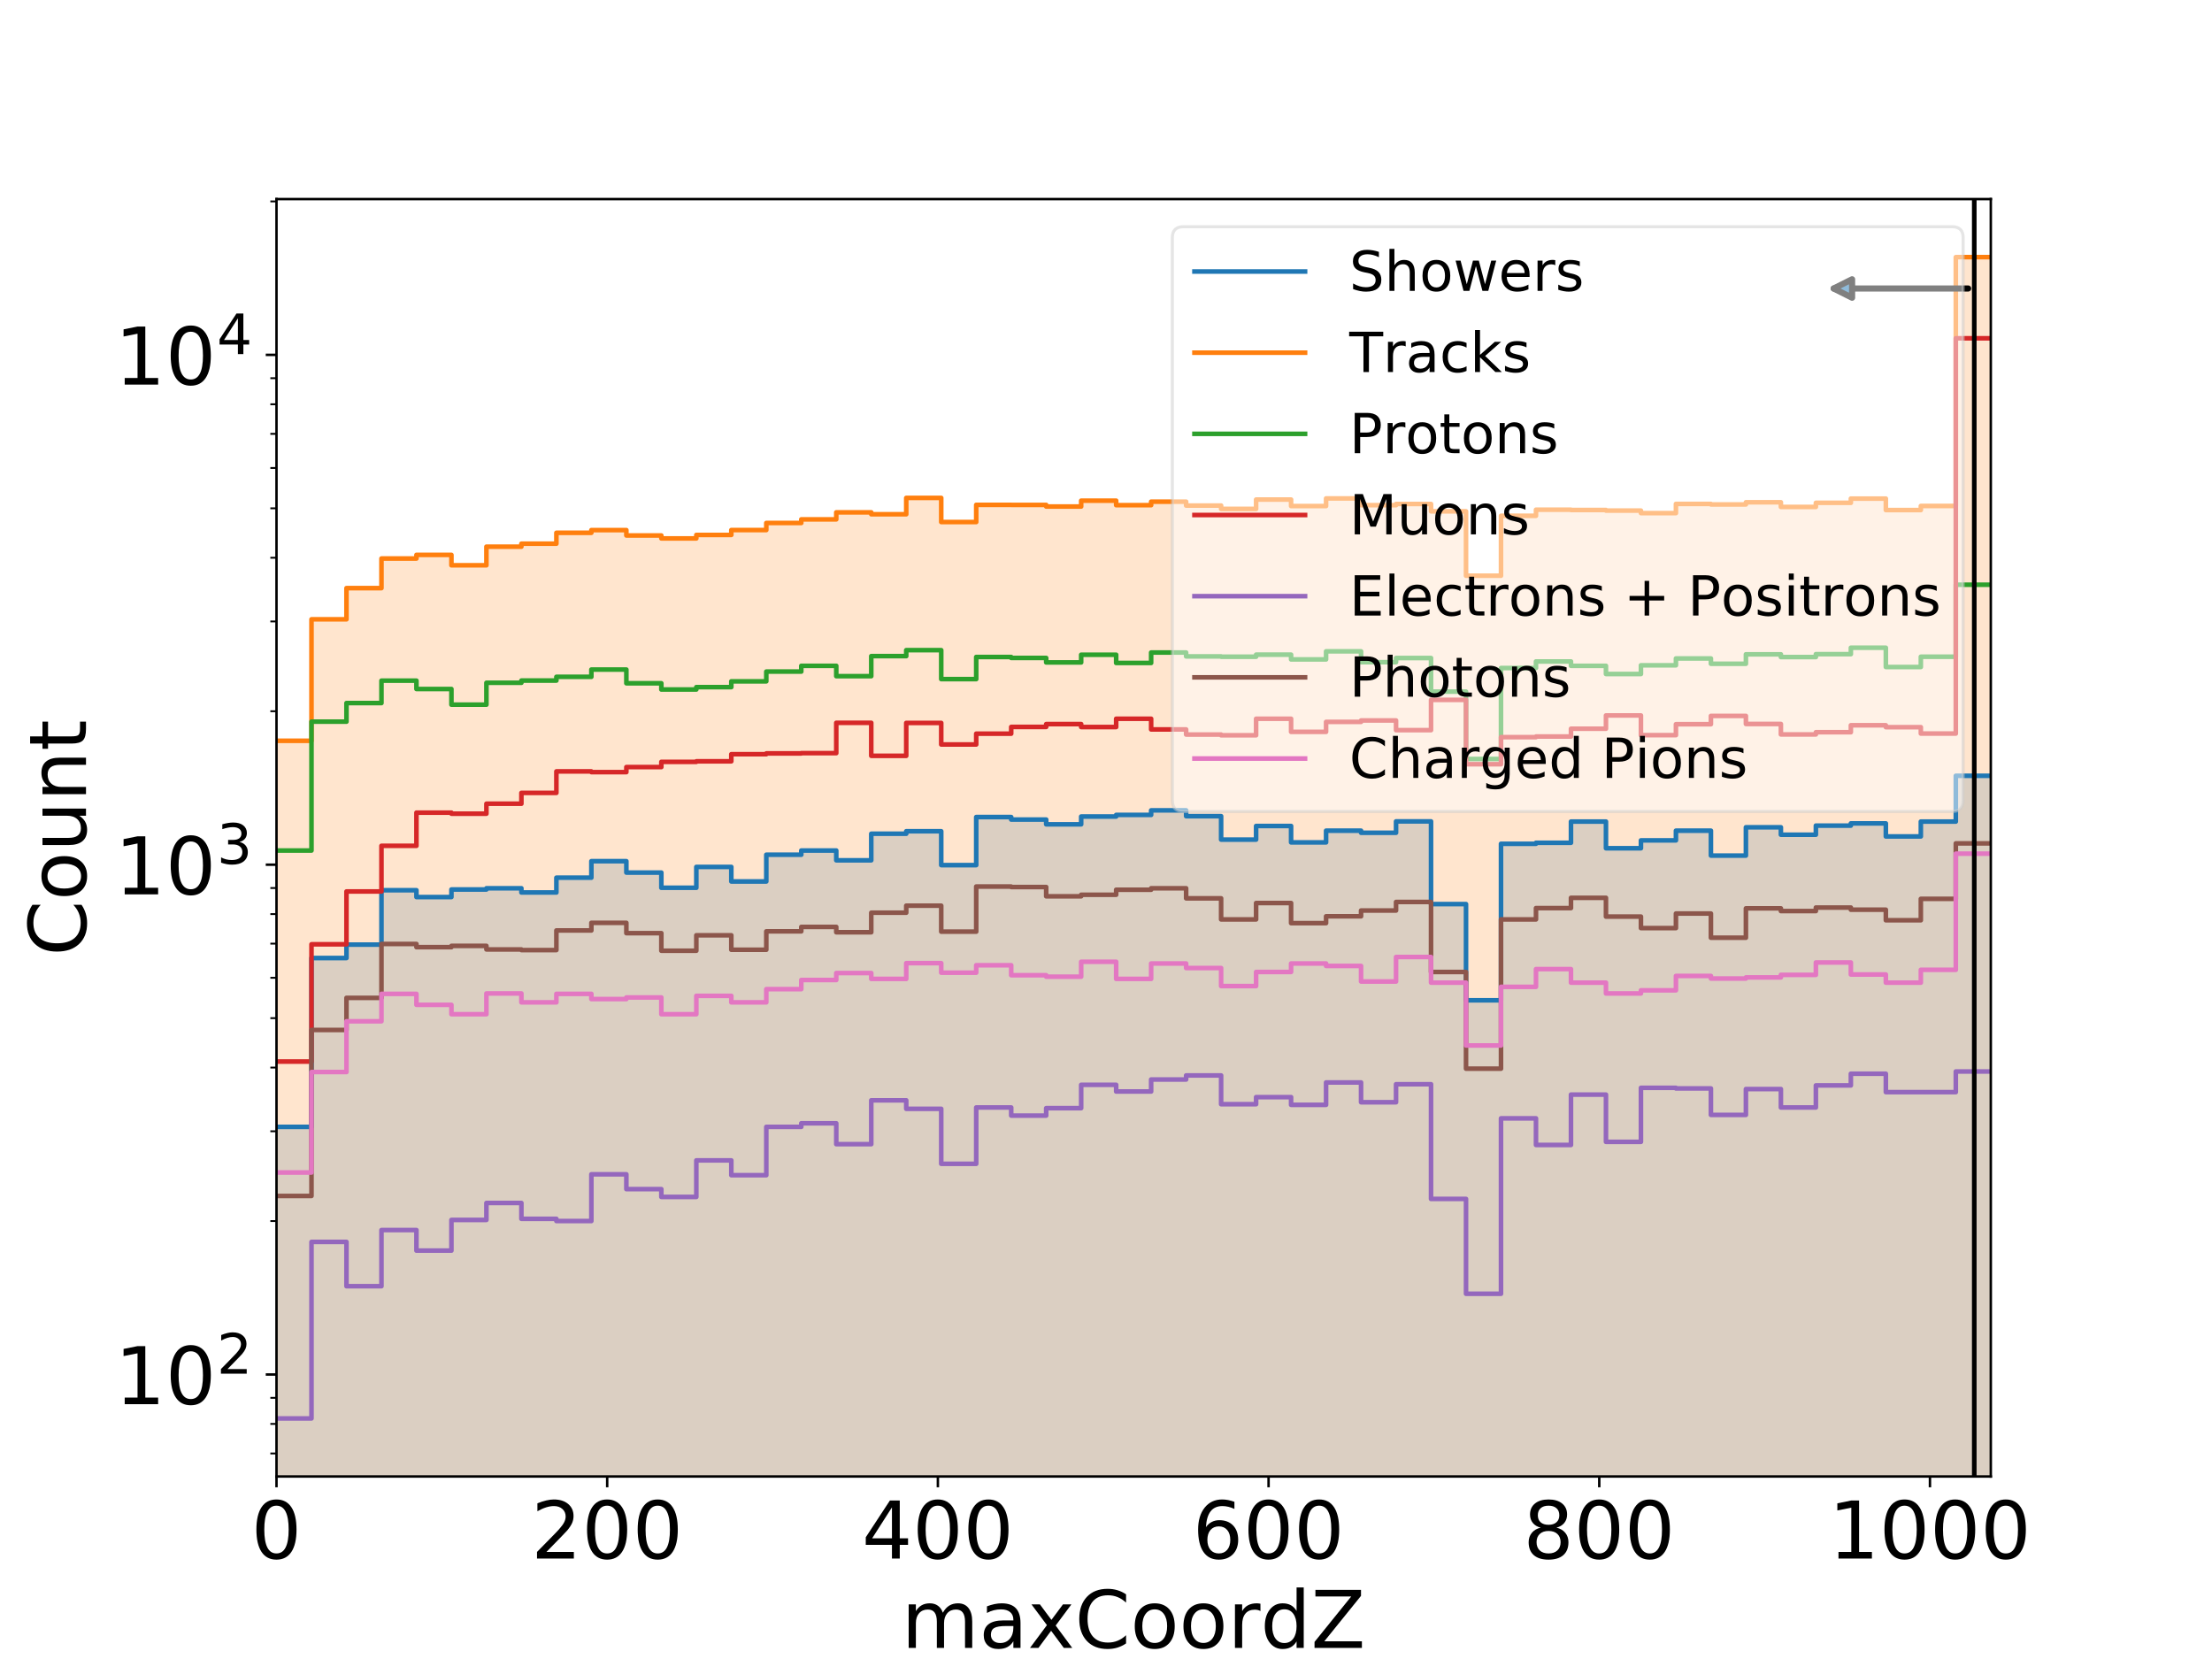 <?xml version="1.0" encoding="utf-8" standalone="no"?>
<!DOCTYPE svg PUBLIC "-//W3C//DTD SVG 1.1//EN"
  "http://www.w3.org/Graphics/SVG/1.1/DTD/svg11.dtd">
<!-- Created with matplotlib (https://matplotlib.org/) -->
<svg height="540pt" version="1.1" viewBox="0 0 720 540" width="720pt" xmlns="http://www.w3.org/2000/svg" xmlns:xlink="http://www.w3.org/1999/xlink">
 <defs>
  <style type="text/css">
*{stroke-linecap:butt;stroke-linejoin:round;}
  </style>
 </defs>
 <g id="figure_1">
  <g id="patch_1">
   <path d="M 0 540 
L 720 540 
L 720 0 
L 0 0 
z
" style="fill:#ffffff;"/>
  </g>
  <g id="axes_1">
   <g id="patch_2">
    <path d="M 90 480.6 
L 648 480.6 
L 648 64.8 
L 90 64.8 
z
" style="fill:#ffffff;"/>
   </g>
   <g id="patch_3">
    <path clip-path="url(#pcf7a3e3c2c)" d="M 90 166724.468 
L 90 366.795 
L 101.388 366.795 
L 101.388 311.837 
L 112.776 311.837 
L 112.776 307.467 
L 124.163 307.467 
L 124.163 289.77 
L 135.551 289.77 
L 135.551 291.988 
L 146.939 291.988 
L 146.939 289.528 
L 158.327 289.528 
L 158.327 289.126 
L 169.714 289.126 
L 169.714 290.502 
L 181.102 290.502 
L 181.102 285.682 
L 192.49 285.682 
L 192.49 280.309 
L 203.878 280.309 
L 203.878 284.02 
L 215.265 284.02 
L 215.265 288.966 
L 226.653 288.966 
L 226.653 282.177 
L 238.041 282.177 
L 238.041 286.916 
L 249.429 286.916 
L 249.429 278.211 
L 260.816 278.211 
L 260.816 276.846 
L 272.204 276.846 
L 272.204 280.025 
L 283.592 280.025 
L 283.592 271.38 
L 294.98 271.38 
L 294.98 270.57 
L 306.367 270.57 
L 306.367 281.597 
L 317.755 281.597 
L 317.755 265.95 
L 329.143 265.95 
L 329.143 266.768 
L 340.531 266.768 
L 340.531 268.313 
L 351.918 268.313 
L 351.918 265.776 
L 363.306 265.776 
L 363.306 265.256 
L 374.694 265.256 
L 374.694 263.774 
L 386.082 263.774 
L 386.082 265.66 
L 397.469 265.66 
L 397.469 273.285 
L 408.857 273.285 
L 408.857 268.855 
L 420.245 268.855 
L 420.245 274.192 
L 431.633 274.192 
L 431.633 270.384 
L 443.02 270.384 
L 443.02 271.067 
L 454.408 271.067 
L 454.408 267.358 
L 465.796 267.358 
L 465.796 294.276 
L 477.184 294.276 
L 477.184 325.594 
L 488.571 325.594 
L 488.571 274.649 
L 499.959 274.649 
L 499.959 274.322 
L 511.347 274.322 
L 511.347 267.418 
L 522.735 267.418 
L 522.735 276.107 
L 534.122 276.107 
L 534.122 273.543 
L 545.51 273.543 
L 545.51 270.384 
L 556.898 270.384 
L 556.898 278.488 
L 568.286 278.488 
L 568.286 269.28 
L 579.673 269.28 
L 579.673 271.694 
L 591.061 271.694 
L 591.061 268.735 
L 602.449 268.735 
L 602.449 268.013 
L 613.837 268.013 
L 613.837 272.263 
L 625.224 272.263 
L 625.224 267.418 
L 636.612 267.418 
L 636.612 252.52 
L 648 252.52 
L 648 166724.468 
z
" style="fill:#1f77b4;opacity:0.2;"/>
   </g>
   <g id="patch_4">
    <path clip-path="url(#pcf7a3e3c2c)" d="M 90 166724.468 
L 90 241.122 
L 101.388 241.122 
L 101.388 201.583 
L 112.776 201.583 
L 112.776 191.435 
L 124.163 191.435 
L 124.163 181.796 
L 135.551 181.796 
L 135.551 180.613 
L 146.939 180.613 
L 146.939 183.999 
L 158.327 183.999 
L 158.327 177.942 
L 169.714 177.942 
L 169.714 176.971 
L 181.102 176.971 
L 181.102 173.424 
L 192.49 173.424 
L 192.49 172.544 
L 203.878 172.544 
L 203.878 174.299 
L 215.265 174.299 
L 215.265 175.25 
L 226.653 175.25 
L 226.653 174.12 
L 238.041 174.12 
L 238.041 172.529 
L 249.429 172.529 
L 249.429 170.229 
L 260.816 170.229 
L 260.816 169.052 
L 272.204 169.052 
L 272.204 166.771 
L 283.592 166.771 
L 283.592 167.39 
L 294.98 167.39 
L 294.98 162.069 
L 306.367 162.069 
L 306.367 169.921 
L 317.755 169.921 
L 317.755 164.332 
L 329.143 164.332 
L 329.143 164.346 
L 340.531 164.346 
L 340.531 164.873 
L 351.918 164.873 
L 351.918 162.969 
L 363.306 162.969 
L 363.306 164.432 
L 374.694 164.432 
L 374.694 163.29 
L 386.082 163.29 
L 386.082 164.56 
L 397.469 164.56 
L 397.469 165.65 
L 408.857 165.65 
L 408.857 162.608 
L 420.245 162.608 
L 420.245 164.716 
L 431.633 164.716 
L 431.633 162.235 
L 443.02 162.235 
L 443.02 164.432 
L 454.408 164.432 
L 454.408 164.049 
L 465.796 164.049 
L 465.796 166.434 
L 477.184 166.434 
L 477.184 187.396 
L 488.571 187.396 
L 488.571 167.895 
L 499.959 167.895 
L 499.959 165.91 
L 511.347 165.91 
L 511.347 165.997 
L 522.735 165.997 
L 522.735 166.201 
L 534.122 166.201 
L 534.122 167.021 
L 545.51 167.021 
L 545.51 164.021 
L 556.898 164.021 
L 556.898 164.19 
L 568.286 164.19 
L 568.286 163.486 
L 579.673 163.486 
L 579.673 165.002 
L 591.061 165.002 
L 591.061 163.668 
L 602.449 163.668 
L 602.449 162.29 
L 613.837 162.29 
L 613.837 166.026 
L 625.224 166.026 
L 625.224 164.688 
L 636.612 164.688 
L 636.612 83.7 
L 648 83.7 
L 648 166724.468 
z
" style="fill:#ff7f0e;opacity:0.2;"/>
   </g>
   <g id="matplotlib.axis_1">
    <g id="xtick_1">
     <g id="line2d_1">
      <defs>
       <path d="M 0 0 
L 0 3.5 
" id="m6ec14c68a7" style="stroke:#000000;stroke-width:0.8;"/>
      </defs>
      <g>
       <use style="stroke:#000000;stroke-width:0.8;" x="90" xlink:href="#m6ec14c68a7" y="480.6"/>
      </g>
     </g>
     <g id="text_1">
      <!-- 0 -->
      <defs>
       <path d="M 31.781 66.406 
Q 24.172 66.406 20.328 58.906 
Q 16.5 51.422 16.5 36.375 
Q 16.5 21.391 20.328 13.891 
Q 24.172 6.391 31.781 6.391 
Q 39.453 6.391 43.281 13.891 
Q 47.125 21.391 47.125 36.375 
Q 47.125 51.422 43.281 58.906 
Q 39.453 66.406 31.781 66.406 
z
M 31.781 74.219 
Q 44.047 74.219 50.516 64.516 
Q 56.984 54.828 56.984 36.375 
Q 56.984 17.969 50.516 8.266 
Q 44.047 -1.422 31.781 -1.422 
Q 19.531 -1.422 13.062 8.266 
Q 6.594 17.969 6.594 36.375 
Q 6.594 54.828 13.062 64.516 
Q 19.531 74.219 31.781 74.219 
z
" id="DejaVuSans-48"/>
      </defs>
      <g transform="translate(81.754 507.295)scale(0.259 -0.259)">
       <use xlink:href="#DejaVuSans-48"/>
      </g>
     </g>
    </g>
    <g id="xtick_2">
     <g id="line2d_2">
      <g>
       <use style="stroke:#000000;stroke-width:0.8;" x="197.639" xlink:href="#m6ec14c68a7" y="480.6"/>
      </g>
     </g>
     <g id="text_2">
      <!-- 200 -->
      <defs>
       <path d="M 19.188 8.297 
L 53.609 8.297 
L 53.609 0 
L 7.328 0 
L 7.328 8.297 
Q 12.938 14.109 22.625 23.891 
Q 32.328 33.688 34.812 36.531 
Q 39.547 41.844 41.422 45.531 
Q 43.312 49.219 43.312 52.781 
Q 43.312 58.594 39.234 62.25 
Q 35.156 65.922 28.609 65.922 
Q 23.969 65.922 18.812 64.312 
Q 13.672 62.703 7.812 59.422 
L 7.812 69.391 
Q 13.766 71.781 18.938 73 
Q 24.125 74.219 28.422 74.219 
Q 39.75 74.219 46.484 68.547 
Q 53.219 62.891 53.219 53.422 
Q 53.219 48.922 51.531 44.891 
Q 49.859 40.875 45.406 35.406 
Q 44.188 33.984 37.641 27.219 
Q 31.109 20.453 19.188 8.297 
z
" id="DejaVuSans-50"/>
      </defs>
      <g transform="translate(172.901 507.295)scale(0.259 -0.259)">
       <use xlink:href="#DejaVuSans-50"/>
       <use x="63.623" xlink:href="#DejaVuSans-48"/>
       <use x="127.246" xlink:href="#DejaVuSans-48"/>
      </g>
     </g>
    </g>
    <g id="xtick_3">
     <g id="line2d_3">
      <g>
       <use style="stroke:#000000;stroke-width:0.8;" x="305.278" xlink:href="#m6ec14c68a7" y="480.6"/>
      </g>
     </g>
     <g id="text_3">
      <!-- 400 -->
      <defs>
       <path d="M 37.797 64.312 
L 12.891 25.391 
L 37.797 25.391 
z
M 35.203 72.906 
L 47.609 72.906 
L 47.609 25.391 
L 58.016 25.391 
L 58.016 17.188 
L 47.609 17.188 
L 47.609 0 
L 37.797 0 
L 37.797 17.188 
L 4.891 17.188 
L 4.891 26.703 
z
" id="DejaVuSans-52"/>
      </defs>
      <g transform="translate(280.54 507.295)scale(0.259 -0.259)">
       <use xlink:href="#DejaVuSans-52"/>
       <use x="63.623" xlink:href="#DejaVuSans-48"/>
       <use x="127.246" xlink:href="#DejaVuSans-48"/>
      </g>
     </g>
    </g>
    <g id="xtick_4">
     <g id="line2d_4">
      <g>
       <use style="stroke:#000000;stroke-width:0.8;" x="412.917" xlink:href="#m6ec14c68a7" y="480.6"/>
      </g>
     </g>
     <g id="text_4">
      <!-- 600 -->
      <defs>
       <path d="M 33.016 40.375 
Q 26.375 40.375 22.484 35.828 
Q 18.609 31.297 18.609 23.391 
Q 18.609 15.531 22.484 10.953 
Q 26.375 6.391 33.016 6.391 
Q 39.656 6.391 43.531 10.953 
Q 47.406 15.531 47.406 23.391 
Q 47.406 31.297 43.531 35.828 
Q 39.656 40.375 33.016 40.375 
z
M 52.594 71.297 
L 52.594 62.312 
Q 48.875 64.062 45.094 64.984 
Q 41.312 65.922 37.594 65.922 
Q 27.828 65.922 22.672 59.328 
Q 17.531 52.734 16.797 39.406 
Q 19.672 43.656 24.016 45.922 
Q 28.375 48.188 33.594 48.188 
Q 44.578 48.188 50.953 41.516 
Q 57.328 34.859 57.328 23.391 
Q 57.328 12.156 50.688 5.359 
Q 44.047 -1.422 33.016 -1.422 
Q 20.359 -1.422 13.672 8.266 
Q 6.984 17.969 6.984 36.375 
Q 6.984 53.656 15.188 63.938 
Q 23.391 74.219 37.203 74.219 
Q 40.922 74.219 44.703 73.484 
Q 48.484 72.75 52.594 71.297 
z
" id="DejaVuSans-54"/>
      </defs>
      <g transform="translate(388.179 507.295)scale(0.259 -0.259)">
       <use xlink:href="#DejaVuSans-54"/>
       <use x="63.623" xlink:href="#DejaVuSans-48"/>
       <use x="127.246" xlink:href="#DejaVuSans-48"/>
      </g>
     </g>
    </g>
    <g id="xtick_5">
     <g id="line2d_5">
      <g>
       <use style="stroke:#000000;stroke-width:0.8;" x="520.556" xlink:href="#m6ec14c68a7" y="480.6"/>
      </g>
     </g>
     <g id="text_5">
      <!-- 800 -->
      <defs>
       <path d="M 31.781 34.625 
Q 24.75 34.625 20.719 30.859 
Q 16.703 27.094 16.703 20.516 
Q 16.703 13.922 20.719 10.156 
Q 24.75 6.391 31.781 6.391 
Q 38.812 6.391 42.859 10.172 
Q 46.922 13.969 46.922 20.516 
Q 46.922 27.094 42.891 30.859 
Q 38.875 34.625 31.781 34.625 
z
M 21.922 38.812 
Q 15.578 40.375 12.031 44.719 
Q 8.5 49.078 8.5 55.328 
Q 8.5 64.062 14.719 69.141 
Q 20.953 74.219 31.781 74.219 
Q 42.672 74.219 48.875 69.141 
Q 55.078 64.062 55.078 55.328 
Q 55.078 49.078 51.531 44.719 
Q 48 40.375 41.703 38.812 
Q 48.828 37.156 52.797 32.312 
Q 56.781 27.484 56.781 20.516 
Q 56.781 9.906 50.312 4.234 
Q 43.844 -1.422 31.781 -1.422 
Q 19.734 -1.422 13.25 4.234 
Q 6.781 9.906 6.781 20.516 
Q 6.781 27.484 10.781 32.312 
Q 14.797 37.156 21.922 38.812 
z
M 18.312 54.391 
Q 18.312 48.734 21.844 45.562 
Q 25.391 42.391 31.781 42.391 
Q 38.141 42.391 41.719 45.562 
Q 45.312 48.734 45.312 54.391 
Q 45.312 60.062 41.719 63.234 
Q 38.141 66.406 31.781 66.406 
Q 25.391 66.406 21.844 63.234 
Q 18.312 60.062 18.312 54.391 
z
" id="DejaVuSans-56"/>
      </defs>
      <g transform="translate(495.818 507.295)scale(0.259 -0.259)">
       <use xlink:href="#DejaVuSans-56"/>
       <use x="63.623" xlink:href="#DejaVuSans-48"/>
       <use x="127.246" xlink:href="#DejaVuSans-48"/>
      </g>
     </g>
    </g>
    <g id="xtick_6">
     <g id="line2d_6">
      <g>
       <use style="stroke:#000000;stroke-width:0.8;" x="628.194" xlink:href="#m6ec14c68a7" y="480.6"/>
      </g>
     </g>
     <g id="text_6">
      <!-- 1000 -->
      <defs>
       <path d="M 12.406 8.297 
L 28.516 8.297 
L 28.516 63.922 
L 10.984 60.406 
L 10.984 69.391 
L 28.422 72.906 
L 38.281 72.906 
L 38.281 8.297 
L 54.391 8.297 
L 54.391 0 
L 12.406 0 
z
" id="DejaVuSans-49"/>
      </defs>
      <g transform="translate(595.211 507.295)scale(0.259 -0.259)">
       <use xlink:href="#DejaVuSans-49"/>
       <use x="63.623" xlink:href="#DejaVuSans-48"/>
       <use x="127.246" xlink:href="#DejaVuSans-48"/>
       <use x="190.869" xlink:href="#DejaVuSans-48"/>
      </g>
     </g>
    </g>
    <g id="text_7">
     <!-- maxCoordZ -->
     <defs>
      <path d="M 52 44.188 
Q 55.375 50.25 60.062 53.125 
Q 64.75 56 71.094 56 
Q 79.641 56 84.281 50.016 
Q 88.922 44.047 88.922 33.016 
L 88.922 0 
L 79.891 0 
L 79.891 32.719 
Q 79.891 40.578 77.094 44.375 
Q 74.312 48.188 68.609 48.188 
Q 61.625 48.188 57.562 43.547 
Q 53.516 38.922 53.516 30.906 
L 53.516 0 
L 44.484 0 
L 44.484 32.719 
Q 44.484 40.625 41.703 44.406 
Q 38.922 48.188 33.109 48.188 
Q 26.219 48.188 22.156 43.531 
Q 18.109 38.875 18.109 30.906 
L 18.109 0 
L 9.078 0 
L 9.078 54.688 
L 18.109 54.688 
L 18.109 46.188 
Q 21.188 51.219 25.484 53.609 
Q 29.781 56 35.688 56 
Q 41.656 56 45.828 52.969 
Q 50 49.953 52 44.188 
z
" id="DejaVuSans-109"/>
      <path d="M 34.281 27.484 
Q 23.391 27.484 19.188 25 
Q 14.984 22.516 14.984 16.5 
Q 14.984 11.719 18.141 8.906 
Q 21.297 6.109 26.703 6.109 
Q 34.188 6.109 38.703 11.406 
Q 43.219 16.703 43.219 25.484 
L 43.219 27.484 
z
M 52.203 31.203 
L 52.203 0 
L 43.219 0 
L 43.219 8.297 
Q 40.141 3.328 35.547 0.953 
Q 30.953 -1.422 24.312 -1.422 
Q 15.922 -1.422 10.953 3.297 
Q 6 8.016 6 15.922 
Q 6 25.141 12.172 29.828 
Q 18.359 34.516 30.609 34.516 
L 43.219 34.516 
L 43.219 35.406 
Q 43.219 41.609 39.141 45 
Q 35.062 48.391 27.688 48.391 
Q 23 48.391 18.547 47.266 
Q 14.109 46.141 10.016 43.891 
L 10.016 52.203 
Q 14.938 54.109 19.578 55.047 
Q 24.219 56 28.609 56 
Q 40.484 56 46.344 49.844 
Q 52.203 43.703 52.203 31.203 
z
" id="DejaVuSans-97"/>
      <path d="M 54.891 54.688 
L 35.109 28.078 
L 55.906 0 
L 45.312 0 
L 29.391 21.484 
L 13.484 0 
L 2.875 0 
L 24.125 28.609 
L 4.688 54.688 
L 15.281 54.688 
L 29.781 35.203 
L 44.281 54.688 
z
" id="DejaVuSans-120"/>
      <path d="M 64.406 67.281 
L 64.406 56.891 
Q 59.422 61.531 53.781 63.812 
Q 48.141 66.109 41.797 66.109 
Q 29.297 66.109 22.656 58.469 
Q 16.016 50.828 16.016 36.375 
Q 16.016 21.969 22.656 14.328 
Q 29.297 6.688 41.797 6.688 
Q 48.141 6.688 53.781 8.984 
Q 59.422 11.281 64.406 15.922 
L 64.406 5.609 
Q 59.234 2.094 53.438 0.328 
Q 47.656 -1.422 41.219 -1.422 
Q 24.656 -1.422 15.125 8.703 
Q 5.609 18.844 5.609 36.375 
Q 5.609 53.953 15.125 64.078 
Q 24.656 74.219 41.219 74.219 
Q 47.75 74.219 53.531 72.484 
Q 59.328 70.75 64.406 67.281 
z
" id="DejaVuSans-67"/>
      <path d="M 30.609 48.391 
Q 23.391 48.391 19.188 42.75 
Q 14.984 37.109 14.984 27.297 
Q 14.984 17.484 19.156 11.844 
Q 23.344 6.203 30.609 6.203 
Q 37.797 6.203 41.984 11.859 
Q 46.188 17.531 46.188 27.297 
Q 46.188 37.016 41.984 42.703 
Q 37.797 48.391 30.609 48.391 
z
M 30.609 56 
Q 42.328 56 49.016 48.375 
Q 55.719 40.766 55.719 27.297 
Q 55.719 13.875 49.016 6.219 
Q 42.328 -1.422 30.609 -1.422 
Q 18.844 -1.422 12.172 6.219 
Q 5.516 13.875 5.516 27.297 
Q 5.516 40.766 12.172 48.375 
Q 18.844 56 30.609 56 
z
" id="DejaVuSans-111"/>
      <path d="M 41.109 46.297 
Q 39.594 47.172 37.812 47.578 
Q 36.031 48 33.891 48 
Q 26.266 48 22.188 43.047 
Q 18.109 38.094 18.109 28.812 
L 18.109 0 
L 9.078 0 
L 9.078 54.688 
L 18.109 54.688 
L 18.109 46.188 
Q 20.953 51.172 25.484 53.578 
Q 30.031 56 36.531 56 
Q 37.453 56 38.578 55.875 
Q 39.703 55.766 41.062 55.516 
z
" id="DejaVuSans-114"/>
      <path d="M 45.406 46.391 
L 45.406 75.984 
L 54.391 75.984 
L 54.391 0 
L 45.406 0 
L 45.406 8.203 
Q 42.578 3.328 38.25 0.953 
Q 33.938 -1.422 27.875 -1.422 
Q 17.969 -1.422 11.734 6.484 
Q 5.516 14.406 5.516 27.297 
Q 5.516 40.188 11.734 48.094 
Q 17.969 56 27.875 56 
Q 33.938 56 38.25 53.625 
Q 42.578 51.266 45.406 46.391 
z
M 14.797 27.297 
Q 14.797 17.391 18.875 11.75 
Q 22.953 6.109 30.078 6.109 
Q 37.203 6.109 41.297 11.75 
Q 45.406 17.391 45.406 27.297 
Q 45.406 37.203 41.297 42.844 
Q 37.203 48.484 30.078 48.484 
Q 22.953 48.484 18.875 42.844 
Q 14.797 37.203 14.797 27.297 
z
" id="DejaVuSans-100"/>
      <path d="M 5.609 72.906 
L 62.891 72.906 
L 62.891 65.375 
L 16.797 8.297 
L 64.016 8.297 
L 64.016 0 
L 4.5 0 
L 4.5 7.516 
L 50.594 64.594 
L 5.609 64.594 
z
" id="DejaVuSans-90"/>
     </defs>
     <g transform="translate(293.423 536.381)scale(0.259 -0.259)">
      <use xlink:href="#DejaVuSans-109"/>
      <use x="97.412" xlink:href="#DejaVuSans-97"/>
      <use x="158.691" xlink:href="#DejaVuSans-120"/>
      <use x="217.871" xlink:href="#DejaVuSans-67"/>
      <use x="287.695" xlink:href="#DejaVuSans-111"/>
      <use x="348.877" xlink:href="#DejaVuSans-111"/>
      <use x="410.059" xlink:href="#DejaVuSans-114"/>
      <use x="451.156" xlink:href="#DejaVuSans-100"/>
      <use x="514.633" xlink:href="#DejaVuSans-90"/>
     </g>
    </g>
   </g>
   <g id="matplotlib.axis_2">
    <g id="ytick_1">
     <g id="line2d_7">
      <defs>
       <path d="M 0 0 
L -3.5 0 
" id="mb137d04af0" style="stroke:#000000;stroke-width:0.8;"/>
      </defs>
      <g>
       <use style="stroke:#000000;stroke-width:0.8;" x="90" xlink:href="#mb137d04af0" y="447.398"/>
      </g>
     </g>
     <g id="text_8">
      <!-- $\mathdefault{10^{2}}$ -->
      <g transform="translate(37.381 457.245)scale(0.259 -0.259)">
       <use transform="translate(0 0.766)" xlink:href="#DejaVuSans-49"/>
       <use transform="translate(63.623 0.766)" xlink:href="#DejaVuSans-48"/>
       <use transform="translate(128.203 39.047)scale(0.7)" xlink:href="#DejaVuSans-50"/>
      </g>
     </g>
    </g>
    <g id="ytick_2">
     <g id="line2d_8">
      <g>
       <use style="stroke:#000000;stroke-width:0.8;" x="90" xlink:href="#mb137d04af0" y="281.453"/>
      </g>
     </g>
     <g id="text_9">
      <!-- $\mathdefault{10^{3}}$ -->
      <defs>
       <path d="M 40.578 39.312 
Q 47.656 37.797 51.625 33 
Q 55.609 28.219 55.609 21.188 
Q 55.609 10.406 48.188 4.484 
Q 40.766 -1.422 27.094 -1.422 
Q 22.516 -1.422 17.656 -0.516 
Q 12.797 0.391 7.625 2.203 
L 7.625 11.719 
Q 11.719 9.328 16.594 8.109 
Q 21.484 6.891 26.812 6.891 
Q 36.078 6.891 40.938 10.547 
Q 45.797 14.203 45.797 21.188 
Q 45.797 27.641 41.281 31.266 
Q 36.766 34.906 28.719 34.906 
L 20.219 34.906 
L 20.219 43.016 
L 29.109 43.016 
Q 36.375 43.016 40.234 45.922 
Q 44.094 48.828 44.094 54.297 
Q 44.094 59.906 40.109 62.906 
Q 36.141 65.922 28.719 65.922 
Q 24.656 65.922 20.016 65.031 
Q 15.375 64.156 9.812 62.312 
L 9.812 71.094 
Q 15.438 72.656 20.344 73.438 
Q 25.25 74.219 29.594 74.219 
Q 40.828 74.219 47.359 69.109 
Q 53.906 64.016 53.906 55.328 
Q 53.906 49.266 50.438 45.094 
Q 46.969 40.922 40.578 39.312 
z
" id="DejaVuSans-51"/>
      </defs>
      <g transform="translate(37.381 291.3)scale(0.259 -0.259)">
       <use transform="translate(0 0.766)" xlink:href="#DejaVuSans-49"/>
       <use transform="translate(63.623 0.766)" xlink:href="#DejaVuSans-48"/>
       <use transform="translate(128.203 39.047)scale(0.7)" xlink:href="#DejaVuSans-51"/>
      </g>
     </g>
    </g>
    <g id="ytick_3">
     <g id="line2d_9">
      <g>
       <use style="stroke:#000000;stroke-width:0.8;" x="90" xlink:href="#mb137d04af0" y="115.507"/>
      </g>
     </g>
     <g id="text_10">
      <!-- $\mathdefault{10^{4}}$ -->
      <g transform="translate(37.381 125.355)scale(0.259 -0.259)">
       <use transform="translate(0 0.684)" xlink:href="#DejaVuSans-49"/>
       <use transform="translate(63.623 0.684)" xlink:href="#DejaVuSans-48"/>
       <use transform="translate(128.203 38.966)scale(0.7)" xlink:href="#DejaVuSans-52"/>
      </g>
     </g>
    </g>
    <g id="ytick_4">
     <g id="line2d_10">
      <defs>
       <path d="M 0 0 
L -2 0 
" id="mfcd6225dea" style="stroke:#000000;stroke-width:0.6;"/>
      </defs>
      <g>
       <use style="stroke:#000000;stroke-width:0.6;" x="90" xlink:href="#mfcd6225dea" y="473.103"/>
      </g>
     </g>
    </g>
    <g id="ytick_5">
     <g id="line2d_11">
      <g>
       <use style="stroke:#000000;stroke-width:0.6;" x="90" xlink:href="#mfcd6225dea" y="463.48"/>
      </g>
     </g>
    </g>
    <g id="ytick_6">
     <g id="line2d_12">
      <g>
       <use style="stroke:#000000;stroke-width:0.6;" x="90" xlink:href="#mfcd6225dea" y="454.991"/>
      </g>
     </g>
    </g>
    <g id="ytick_7">
     <g id="line2d_13">
      <g>
       <use style="stroke:#000000;stroke-width:0.6;" x="90" xlink:href="#mfcd6225dea" y="397.443"/>
      </g>
     </g>
    </g>
    <g id="ytick_8">
     <g id="line2d_14">
      <g>
       <use style="stroke:#000000;stroke-width:0.6;" x="90" xlink:href="#mfcd6225dea" y="368.222"/>
      </g>
     </g>
    </g>
    <g id="ytick_9">
     <g id="line2d_15">
      <g>
       <use style="stroke:#000000;stroke-width:0.6;" x="90" xlink:href="#mfcd6225dea" y="347.489"/>
      </g>
     </g>
    </g>
    <g id="ytick_10">
     <g id="line2d_16">
      <g>
       <use style="stroke:#000000;stroke-width:0.6;" x="90" xlink:href="#mfcd6225dea" y="331.407"/>
      </g>
     </g>
    </g>
    <g id="ytick_11">
     <g id="line2d_17">
      <g>
       <use style="stroke:#000000;stroke-width:0.6;" x="90" xlink:href="#mfcd6225dea" y="318.267"/>
      </g>
     </g>
    </g>
    <g id="ytick_12">
     <g id="line2d_18">
      <g>
       <use style="stroke:#000000;stroke-width:0.6;" x="90" xlink:href="#mfcd6225dea" y="307.158"/>
      </g>
     </g>
    </g>
    <g id="ytick_13">
     <g id="line2d_19">
      <g>
       <use style="stroke:#000000;stroke-width:0.6;" x="90" xlink:href="#mfcd6225dea" y="297.534"/>
      </g>
     </g>
    </g>
    <g id="ytick_14">
     <g id="line2d_20">
      <g>
       <use style="stroke:#000000;stroke-width:0.6;" x="90" xlink:href="#mfcd6225dea" y="289.046"/>
      </g>
     </g>
    </g>
    <g id="ytick_15">
     <g id="line2d_21">
      <g>
       <use style="stroke:#000000;stroke-width:0.6;" x="90" xlink:href="#mfcd6225dea" y="231.498"/>
      </g>
     </g>
    </g>
    <g id="ytick_16">
     <g id="line2d_22">
      <g>
       <use style="stroke:#000000;stroke-width:0.6;" x="90" xlink:href="#mfcd6225dea" y="202.277"/>
      </g>
     </g>
    </g>
    <g id="ytick_17">
     <g id="line2d_23">
      <g>
       <use style="stroke:#000000;stroke-width:0.6;" x="90" xlink:href="#mfcd6225dea" y="181.544"/>
      </g>
     </g>
    </g>
    <g id="ytick_18">
     <g id="line2d_24">
      <g>
       <use style="stroke:#000000;stroke-width:0.6;" x="90" xlink:href="#mfcd6225dea" y="165.462"/>
      </g>
     </g>
    </g>
    <g id="ytick_19">
     <g id="line2d_25">
      <g>
       <use style="stroke:#000000;stroke-width:0.6;" x="90" xlink:href="#mfcd6225dea" y="152.322"/>
      </g>
     </g>
    </g>
    <g id="ytick_20">
     <g id="line2d_26">
      <g>
       <use style="stroke:#000000;stroke-width:0.6;" x="90" xlink:href="#mfcd6225dea" y="141.213"/>
      </g>
     </g>
    </g>
    <g id="ytick_21">
     <g id="line2d_27">
      <g>
       <use style="stroke:#000000;stroke-width:0.6;" x="90" xlink:href="#mfcd6225dea" y="131.589"/>
      </g>
     </g>
    </g>
    <g id="ytick_22">
     <g id="line2d_28">
      <g>
       <use style="stroke:#000000;stroke-width:0.6;" x="90" xlink:href="#mfcd6225dea" y="123.101"/>
      </g>
     </g>
    </g>
    <g id="ytick_23">
     <g id="line2d_29">
      <g>
       <use style="stroke:#000000;stroke-width:0.6;" x="90" xlink:href="#mfcd6225dea" y="65.553"/>
      </g>
     </g>
    </g>
    <g id="text_11">
     <!-- Count -->
     <defs>
      <path d="M 8.5 21.578 
L 8.5 54.688 
L 17.484 54.688 
L 17.484 21.922 
Q 17.484 14.156 20.5 10.266 
Q 23.531 6.391 29.594 6.391 
Q 36.859 6.391 41.078 11.031 
Q 45.312 15.672 45.312 23.688 
L 45.312 54.688 
L 54.297 54.688 
L 54.297 0 
L 45.312 0 
L 45.312 8.406 
Q 42.047 3.422 37.719 1 
Q 33.406 -1.422 27.688 -1.422 
Q 18.266 -1.422 13.375 4.438 
Q 8.5 10.297 8.5 21.578 
z
M 31.109 56 
z
" id="DejaVuSans-117"/>
      <path d="M 54.891 33.016 
L 54.891 0 
L 45.906 0 
L 45.906 32.719 
Q 45.906 40.484 42.875 44.328 
Q 39.844 48.188 33.797 48.188 
Q 26.516 48.188 22.312 43.547 
Q 18.109 38.922 18.109 30.906 
L 18.109 0 
L 9.078 0 
L 9.078 54.688 
L 18.109 54.688 
L 18.109 46.188 
Q 21.344 51.125 25.703 53.562 
Q 30.078 56 35.797 56 
Q 45.219 56 50.047 50.172 
Q 54.891 44.344 54.891 33.016 
z
" id="DejaVuSans-110"/>
      <path d="M 18.312 70.219 
L 18.312 54.688 
L 36.812 54.688 
L 36.812 47.703 
L 18.312 47.703 
L 18.312 18.016 
Q 18.312 11.328 20.141 9.422 
Q 21.969 7.516 27.594 7.516 
L 36.812 7.516 
L 36.812 0 
L 27.594 0 
Q 17.188 0 13.234 3.875 
Q 9.281 7.766 9.281 18.016 
L 9.281 47.703 
L 2.688 47.703 
L 2.688 54.688 
L 9.281 54.688 
L 9.281 70.219 
z
" id="DejaVuSans-116"/>
     </defs>
     <g transform="translate(27.99 311.187)rotate(-90)scale(0.259 -0.259)">
      <use xlink:href="#DejaVuSans-67"/>
      <use x="69.824" xlink:href="#DejaVuSans-111"/>
      <use x="131.006" xlink:href="#DejaVuSans-117"/>
      <use x="194.385" xlink:href="#DejaVuSans-110"/>
      <use x="257.764" xlink:href="#DejaVuSans-116"/>
     </g>
    </g>
   </g>
   <g id="line2d_30">
    <path clip-path="url(#pcf7a3e3c2c)" d="M 90 366.795 
L 101.388 366.795 
L 101.388 311.837 
L 112.776 311.837 
L 112.776 307.467 
L 124.163 307.467 
L 124.163 289.77 
L 135.551 289.77 
L 135.551 291.988 
L 146.939 291.988 
L 146.939 289.528 
L 158.327 289.528 
L 158.327 289.126 
L 169.714 289.126 
L 169.714 290.502 
L 181.102 290.502 
L 181.102 285.682 
L 192.49 285.682 
L 192.49 280.309 
L 203.878 280.309 
L 203.878 284.02 
L 215.265 284.02 
L 215.265 288.966 
L 226.653 288.966 
L 226.653 282.177 
L 238.041 282.177 
L 238.041 286.916 
L 249.429 286.916 
L 249.429 278.211 
L 260.816 278.211 
L 260.816 276.846 
L 272.204 276.846 
L 272.204 280.025 
L 283.592 280.025 
L 283.592 271.38 
L 294.98 271.38 
L 294.98 270.57 
L 306.367 270.57 
L 306.367 281.597 
L 317.755 281.597 
L 317.755 265.95 
L 329.143 265.95 
L 329.143 266.768 
L 340.531 266.768 
L 340.531 268.313 
L 351.918 268.313 
L 351.918 265.776 
L 363.306 265.776 
L 363.306 265.256 
L 374.694 265.256 
L 374.694 263.774 
L 386.082 263.774 
L 386.082 265.66 
L 397.469 265.66 
L 397.469 273.285 
L 408.857 273.285 
L 408.857 268.855 
L 420.245 268.855 
L 420.245 274.192 
L 431.633 274.192 
L 431.633 270.384 
L 443.02 270.384 
L 443.02 271.067 
L 454.408 271.067 
L 454.408 267.358 
L 465.796 267.358 
L 465.796 294.276 
L 477.184 294.276 
L 477.184 325.594 
L 488.571 325.594 
L 488.571 274.649 
L 499.959 274.649 
L 499.959 274.322 
L 511.347 274.322 
L 511.347 267.418 
L 522.735 267.418 
L 522.735 276.107 
L 534.122 276.107 
L 534.122 273.543 
L 545.51 273.543 
L 545.51 270.384 
L 556.898 270.384 
L 556.898 278.488 
L 568.286 278.488 
L 568.286 269.28 
L 579.673 269.28 
L 579.673 271.694 
L 591.061 271.694 
L 591.061 268.735 
L 602.449 268.735 
L 602.449 268.013 
L 613.837 268.013 
L 613.837 272.263 
L 625.224 272.263 
L 625.224 267.418 
L 636.612 267.418 
L 636.612 252.52 
L 648 252.52 
" style="fill:none;stroke:#1f77b4;stroke-linecap:square;stroke-width:1.5;"/>
   </g>
   <g id="line2d_31">
    <path clip-path="url(#pcf7a3e3c2c)" d="M 90 241.122 
L 101.388 241.122 
L 101.388 201.583 
L 112.776 201.583 
L 112.776 191.435 
L 124.163 191.435 
L 124.163 181.796 
L 135.551 181.796 
L 135.551 180.613 
L 146.939 180.613 
L 146.939 183.999 
L 158.327 183.999 
L 158.327 177.942 
L 169.714 177.942 
L 169.714 176.971 
L 181.102 176.971 
L 181.102 173.424 
L 192.49 173.424 
L 192.49 172.544 
L 203.878 172.544 
L 203.878 174.299 
L 215.265 174.299 
L 215.265 175.25 
L 226.653 175.25 
L 226.653 174.12 
L 238.041 174.12 
L 238.041 172.529 
L 249.429 172.529 
L 249.429 170.229 
L 260.816 170.229 
L 260.816 169.052 
L 272.204 169.052 
L 272.204 166.771 
L 283.592 166.771 
L 283.592 167.39 
L 294.98 167.39 
L 294.98 162.069 
L 306.367 162.069 
L 306.367 169.921 
L 317.755 169.921 
L 317.755 164.332 
L 329.143 164.332 
L 329.143 164.346 
L 340.531 164.346 
L 340.531 164.873 
L 351.918 164.873 
L 351.918 162.969 
L 363.306 162.969 
L 363.306 164.432 
L 374.694 164.432 
L 374.694 163.29 
L 386.082 163.29 
L 386.082 164.56 
L 397.469 164.56 
L 397.469 165.65 
L 408.857 165.65 
L 408.857 162.608 
L 420.245 162.608 
L 420.245 164.716 
L 431.633 164.716 
L 431.633 162.235 
L 443.02 162.235 
L 443.02 164.432 
L 454.408 164.432 
L 454.408 164.049 
L 465.796 164.049 
L 465.796 166.434 
L 477.184 166.434 
L 477.184 187.396 
L 488.571 187.396 
L 488.571 167.895 
L 499.959 167.895 
L 499.959 165.91 
L 511.347 165.91 
L 511.347 165.997 
L 522.735 165.997 
L 522.735 166.201 
L 534.122 166.201 
L 534.122 167.021 
L 545.51 167.021 
L 545.51 164.021 
L 556.898 164.021 
L 556.898 164.19 
L 568.286 164.19 
L 568.286 163.486 
L 579.673 163.486 
L 579.673 165.002 
L 591.061 165.002 
L 591.061 163.668 
L 602.449 163.668 
L 602.449 162.29 
L 613.837 162.29 
L 613.837 166.026 
L 625.224 166.026 
L 625.224 164.688 
L 636.612 164.688 
L 636.612 83.7 
L 648 83.7 
" style="fill:none;stroke:#ff7f0e;stroke-linecap:square;stroke-width:1.5;"/>
   </g>
   <g id="line2d_32">
    <path clip-path="url(#pcf7a3e3c2c)" d="M 90 276.846 
L 101.388 276.846 
L 101.388 234.892 
L 112.776 234.892 
L 112.776 228.845 
L 124.163 228.845 
L 124.163 221.551 
L 135.551 221.551 
L 135.551 224.27 
L 146.939 224.27 
L 146.939 229.368 
L 158.327 229.368 
L 158.327 222.245 
L 169.714 222.245 
L 169.714 221.52 
L 181.102 221.52 
L 181.102 220.306 
L 192.49 220.306 
L 192.49 217.939 
L 203.878 217.939 
L 203.878 222.404 
L 215.265 222.404 
L 215.265 224.433 
L 226.653 224.433 
L 226.653 223.653 
L 238.041 223.653 
L 238.041 221.771 
L 249.429 221.771 
L 249.429 218.599 
L 260.816 218.599 
L 260.816 216.725 
L 272.204 216.725 
L 272.204 220.091 
L 283.592 220.091 
L 283.592 213.567 
L 294.98 213.567 
L 294.98 211.626 
L 306.367 211.626 
L 306.367 221.051 
L 317.755 221.051 
L 317.755 213.848 
L 329.143 213.848 
L 329.143 214.159 
L 340.531 214.159 
L 340.531 215.618 
L 351.918 215.618 
L 351.918 213.118 
L 363.306 213.118 
L 363.306 215.792 
L 374.694 215.792 
L 374.694 212.396 
L 386.082 212.396 
L 386.082 213.651 
L 397.469 213.651 
L 397.469 213.764 
L 408.857 213.764 
L 408.857 213.09 
L 420.245 213.09 
L 420.245 214.642 
L 431.633 214.642 
L 431.633 212.01 
L 443.02 212.01 
L 443.02 215.532 
L 454.408 215.532 
L 454.408 214.187 
L 465.796 214.187 
L 465.796 225.122 
L 477.184 225.122 
L 477.184 247.041 
L 488.571 247.041 
L 488.571 217.433 
L 499.959 217.433 
L 499.959 215.301 
L 511.347 215.301 
L 511.347 216.725 
L 522.735 216.725 
L 522.735 219.387 
L 534.122 219.387 
L 534.122 216.55 
L 545.51 216.55 
L 545.51 214.329 
L 556.898 214.329 
L 556.898 216.053 
L 568.286 216.053 
L 568.286 212.979 
L 579.673 212.979 
L 579.673 213.876 
L 591.061 213.876 
L 591.061 212.923 
L 602.449 212.923 
L 602.449 210.837 
L 613.837 210.837 
L 613.837 217.108 
L 625.224 217.108 
L 625.224 213.764 
L 636.612 213.764 
L 636.612 190.328 
L 648 190.328 
" style="fill:none;stroke:#2ca02c;stroke-linecap:square;stroke-width:1.5;"/>
   </g>
   <g id="line2d_33">
    <path clip-path="url(#pcf7a3e3c2c)" d="M 90 345.534 
L 101.388 345.534 
L 101.388 307.364 
L 112.776 307.364 
L 112.776 290.176 
L 124.163 290.176 
L 124.163 275.308 
L 135.551 275.308 
L 135.551 264.511 
L 146.939 264.511 
L 146.939 264.854 
L 158.327 264.854 
L 158.327 261.608 
L 169.714 261.608 
L 169.714 258.084 
L 181.102 258.084 
L 181.102 251.087 
L 192.49 251.087 
L 192.49 251.324 
L 203.878 251.324 
L 203.878 249.682 
L 215.265 249.682 
L 215.265 247.986 
L 226.653 247.986 
L 226.653 247.805 
L 238.041 247.805 
L 238.041 245.493 
L 249.429 245.493 
L 249.429 245.231 
L 260.816 245.231 
L 260.816 245.144 
L 272.204 245.144 
L 272.204 235.271 
L 283.592 235.271 
L 283.592 246.02 
L 294.98 246.02 
L 294.98 235.309 
L 306.367 235.309 
L 306.367 242.326 
L 317.755 242.326 
L 317.755 238.812 
L 329.143 238.812 
L 329.143 236.612 
L 340.531 236.612 
L 340.531 235.69 
L 351.918 235.69 
L 351.918 236.651 
L 363.306 236.651 
L 363.306 233.954 
L 374.694 233.954 
L 374.694 237.429 
L 386.082 237.429 
L 386.082 239.091 
L 397.469 239.091 
L 397.469 239.332 
L 408.857 239.332 
L 408.857 233.954 
L 420.245 233.954 
L 420.245 238.216 
L 431.633 238.216 
L 431.633 234.968 
L 443.02 234.968 
L 443.02 234.515 
L 454.408 234.515 
L 454.408 237.664 
L 465.796 237.664 
L 465.796 227.811 
L 477.184 227.811 
L 477.184 248.761 
L 488.571 248.761 
L 488.571 239.937 
L 499.959 239.937 
L 499.959 239.735 
L 511.347 239.735 
L 511.347 237.195 
L 522.735 237.195 
L 522.735 232.881 
L 534.122 232.881 
L 534.122 239.292 
L 545.51 239.292 
L 545.51 235.728 
L 556.898 235.728 
L 556.898 233.028 
L 568.286 233.028 
L 568.286 235.651 
L 579.673 235.651 
L 579.673 239.051 
L 591.061 239.051 
L 591.061 238.335 
L 602.449 238.335 
L 602.449 236.073 
L 613.837 236.073 
L 613.837 236.69 
L 625.224 236.69 
L 625.224 238.772 
L 636.612 238.772 
L 636.612 110.108 
L 648 110.108 
" style="fill:none;stroke:#d62728;stroke-linecap:square;stroke-width:1.5;"/>
   </g>
   <g id="line2d_34">
    <path clip-path="url(#pcf7a3e3c2c)" d="M 90 461.7 
L 101.388 461.7 
L 101.388 404.24 
L 112.776 404.24 
L 112.776 418.658 
L 124.163 418.658 
L 124.163 400.385 
L 135.551 400.385 
L 135.551 407.067 
L 146.939 407.067 
L 146.939 397.084 
L 158.327 397.084 
L 158.327 391.564 
L 169.714 391.564 
L 169.714 396.726 
L 181.102 396.726 
L 181.102 397.443 
L 192.49 397.443 
L 192.49 382.232 
L 203.878 382.232 
L 203.878 387.058 
L 215.265 387.058 
L 215.265 389.598 
L 226.653 389.598 
L 226.653 377.708 
L 238.041 377.708 
L 238.041 382.524 
L 249.429 382.524 
L 249.429 366.795 
L 260.816 366.795 
L 260.816 365.627 
L 272.204 365.627 
L 272.204 372.426 
L 283.592 372.426 
L 283.592 358.149 
L 294.98 358.149 
L 294.98 360.917 
L 306.367 360.917 
L 306.367 378.813 
L 317.755 378.813 
L 317.755 360.485 
L 329.143 360.485 
L 329.143 363.122 
L 340.531 363.122 
L 340.531 360.701 
L 351.918 360.701 
L 351.918 353.107 
L 363.306 353.107 
L 363.306 355.283 
L 374.694 355.283 
L 374.694 351.375 
L 386.082 351.375 
L 386.082 350.056 
L 397.469 350.056 
L 397.469 359.414 
L 408.857 359.414 
L 408.857 357.112 
L 420.245 357.112 
L 420.245 359.627 
L 431.633 359.627 
L 431.633 352.333 
L 443.02 352.333 
L 443.02 358.779 
L 454.408 358.779 
L 454.408 352.913 
L 465.796 352.913 
L 465.796 390.248 
L 477.184 390.248 
L 477.184 421.118 
L 488.571 421.118 
L 488.571 364.022 
L 499.959 364.022 
L 499.959 372.681 
L 511.347 372.681 
L 511.347 356.293 
L 522.735 356.293 
L 522.735 371.666 
L 534.122 371.666 
L 534.122 354.088 
L 545.51 354.088 
L 545.51 354.286 
L 556.898 354.286 
L 556.898 362.898 
L 568.286 362.898 
L 568.286 354.484 
L 579.673 354.484 
L 579.673 360.485 
L 591.061 360.485 
L 591.061 353.303 
L 602.449 353.303 
L 602.449 349.499 
L 613.837 349.499 
L 613.837 355.484 
L 625.224 355.484 
L 625.224 355.484 
L 636.612 355.484 
L 636.612 348.761 
L 648 348.761 
" style="fill:none;stroke:#9467bd;stroke-linecap:square;stroke-width:1.5;"/>
   </g>
   <g id="line2d_35">
    <path clip-path="url(#pcf7a3e3c2c)" d="M 90 389.276 
L 101.388 389.276 
L 101.388 335.256 
L 112.776 335.256 
L 112.776 324.801 
L 124.163 324.801 
L 124.163 307.261 
L 135.551 307.261 
L 135.551 308.299 
L 146.939 308.299 
L 146.939 307.882 
L 158.327 307.882 
L 158.327 309.035 
L 169.714 309.035 
L 169.714 309.247 
L 181.102 309.247 
L 181.102 302.861 
L 192.49 302.861 
L 192.49 300.383 
L 203.878 300.383 
L 203.878 303.74 
L 215.265 303.74 
L 215.265 309.459 
L 226.653 309.459 
L 226.653 304.43 
L 238.041 304.43 
L 238.041 309.141 
L 249.429 309.141 
L 249.429 303.153 
L 260.816 303.153 
L 260.816 301.707 
L 272.204 301.707 
L 272.204 303.446 
L 283.592 303.446 
L 283.592 297.085 
L 294.98 297.085 
L 294.98 294.794 
L 306.367 294.794 
L 306.367 303.25 
L 317.755 303.25 
L 317.755 288.567 
L 329.143 288.567 
L 329.143 288.726 
L 340.531 288.726 
L 340.531 291.738 
L 351.918 291.738 
L 351.918 291.241 
L 363.306 291.241 
L 363.306 289.609 
L 374.694 289.609 
L 374.694 289.126 
L 386.082 289.126 
L 386.082 292.406 
L 397.469 292.406 
L 397.469 299.267 
L 408.857 299.267 
L 408.857 293.932 
L 420.245 293.932 
L 420.245 300.476 
L 431.633 300.476 
L 431.633 298.259 
L 443.02 298.259 
L 443.02 296.373 
L 454.408 296.373 
L 454.408 293.59 
L 465.796 293.59 
L 465.796 316.371 
L 477.184 316.371 
L 477.184 347.85 
L 488.571 347.85 
L 488.571 299.267 
L 499.959 299.267 
L 499.959 295.579 
L 511.347 295.579 
L 511.347 292.239 
L 522.735 292.239 
L 522.735 298.35 
L 534.122 298.35 
L 534.122 302.09 
L 545.51 302.09 
L 545.51 297.354 
L 556.898 297.354 
L 556.898 305.228 
L 568.286 305.228 
L 568.286 295.667 
L 579.673 295.667 
L 579.673 296.55 
L 591.061 296.55 
L 591.061 295.404 
L 602.449 295.404 
L 602.449 296.107 
L 613.837 296.107 
L 613.837 299.544 
L 625.224 299.544 
L 625.224 292.574 
L 636.612 292.574 
L 636.612 274.518 
L 648 274.518 
" style="fill:none;stroke:#8c564b;stroke-linecap:square;stroke-width:1.5;"/>
   </g>
   <g id="line2d_36">
    <path clip-path="url(#pcf7a3e3c2c)" d="M 90 381.65 
L 101.388 381.65 
L 101.388 348.945 
L 112.776 348.945 
L 112.776 332.423 
L 124.163 332.423 
L 124.163 323.497 
L 135.551 323.497 
L 135.551 327.072 
L 146.939 327.072 
L 146.939 330.121 
L 158.327 330.121 
L 158.327 323.368 
L 169.714 323.368 
L 169.714 326.262 
L 181.102 326.262 
L 181.102 323.497 
L 192.49 323.497 
L 192.49 325.196 
L 203.878 325.196 
L 203.878 324.669 
L 215.265 324.669 
L 215.265 330.121 
L 226.653 330.121 
L 226.653 324.146 
L 238.041 324.146 
L 238.041 326.262 
L 249.429 326.262 
L 249.429 321.964 
L 260.816 321.964 
L 260.816 318.992 
L 272.204 318.992 
L 272.204 316.723 
L 283.592 316.723 
L 283.592 318.629 
L 294.98 318.629 
L 294.98 313.504 
L 306.367 313.504 
L 306.367 316.605 
L 317.755 316.605 
L 317.755 314.181 
L 329.143 314.181 
L 329.143 317.431 
L 340.531 317.431 
L 340.531 317.908 
L 351.918 317.908 
L 351.918 313.055 
L 363.306 313.055 
L 363.306 318.629 
L 374.694 318.629 
L 374.694 313.616 
L 386.082 313.616 
L 386.082 315.095 
L 397.469 315.095 
L 397.469 320.96 
L 408.857 320.96 
L 408.857 316.371 
L 420.245 316.371 
L 420.245 313.616 
L 431.633 313.616 
L 431.633 314.409 
L 443.02 314.409 
L 443.02 319.479 
L 454.408 319.479 
L 454.408 311.508 
L 465.796 311.508 
L 465.796 319.846 
L 477.184 319.846 
L 477.184 340.293 
L 488.571 340.293 
L 488.571 321.209 
L 499.959 321.209 
L 499.959 315.441 
L 511.347 315.441 
L 511.347 319.846 
L 522.735 319.846 
L 522.735 323.368 
L 534.122 323.368 
L 534.122 322.344 
L 545.51 322.344 
L 545.51 317.669 
L 556.898 317.669 
L 556.898 318.508 
L 568.286 318.508 
L 568.286 318.147 
L 579.673 318.147 
L 579.673 317.313 
L 591.061 317.313 
L 591.061 313.279 
L 602.449 313.279 
L 602.449 317.194 
L 613.837 317.194 
L 613.837 319.846 
L 625.224 319.846 
L 625.224 315.672 
L 636.612 315.672 
L 636.612 277.868 
L 648 277.868 
" style="fill:none;stroke:#e377c2;stroke-linecap:square;stroke-width:1.5;"/>
   </g>
   <g id="line2d_37">
    <path clip-path="url(#pcf7a3e3c2c)" d="M 642.618 480.6 
L 642.618 64.8 
" style="fill:none;stroke:#000000;stroke-linecap:square;stroke-width:1.5;"/>
   </g>
   <g id="patch_5">
    <path d="M 90 480.6 
L 90 64.8 
" style="fill:none;stroke:#000000;stroke-linecap:square;stroke-linejoin:miter;stroke-width:0.8;"/>
   </g>
   <g id="patch_6">
    <path d="M 648 480.6 
L 648 64.8 
" style="fill:none;stroke:#000000;stroke-linecap:square;stroke-linejoin:miter;stroke-width:0.8;"/>
   </g>
   <g id="patch_7">
    <path d="M 90 480.6 
L 648 480.6 
" style="fill:none;stroke:#000000;stroke-linecap:square;stroke-linejoin:miter;stroke-width:0.8;"/>
   </g>
   <g id="patch_8">
    <path d="M 90 64.8 
L 648 64.8 
" style="fill:none;stroke:#000000;stroke-linecap:square;stroke-linejoin:miter;stroke-width:0.8;"/>
   </g>
   <g id="patch_9">
    <path d="M 596.853 93.906 
Q 617.617 93.906 640.617 93.906 
" style="fill:none;stroke:#000000;stroke-linecap:round;stroke-width:2;"/>
    <path d="M 602.853 96.906 
L 596.853 93.906 
L 602.853 90.906 
L 602.853 96.906 
z
" style="fill:#1f77b4;stroke:#000000;stroke-linecap:round;stroke-width:2;"/>
   </g>
   <g id="legend_1">
    <g id="patch_10">
     <path d="M 385.194 264.144 
L 635.4 264.144 
Q 639 264.144 639 260.544 
L 639 77.4 
Q 639 73.8 635.4 73.8 
L 385.194 73.8 
Q 381.594 73.8 381.594 77.4 
L 381.594 260.544 
Q 381.594 264.144 385.194 264.144 
z
" style="fill:#ffffff;opacity:0.5;stroke:#cccccc;stroke-linejoin:miter;"/>
    </g>
    <g id="line2d_38">
     <path d="M 388.794 88.377 
L 424.794 88.377 
" style="fill:none;stroke:#1f77b4;stroke-linecap:square;stroke-width:1.5;"/>
    </g>
    <g id="line2d_39"/>
    <g id="text_12">
     <!-- Showers -->
     <defs>
      <path d="M 53.516 70.516 
L 53.516 60.891 
Q 47.906 63.578 42.922 64.891 
Q 37.938 66.219 33.297 66.219 
Q 25.25 66.219 20.875 63.094 
Q 16.5 59.969 16.5 54.203 
Q 16.5 49.359 19.406 46.891 
Q 22.312 44.438 30.422 42.922 
L 36.375 41.703 
Q 47.406 39.594 52.656 34.297 
Q 57.906 29 57.906 20.125 
Q 57.906 9.516 50.797 4.047 
Q 43.703 -1.422 29.984 -1.422 
Q 24.812 -1.422 18.969 -0.25 
Q 13.141 0.922 6.891 3.219 
L 6.891 13.375 
Q 12.891 10.016 18.656 8.297 
Q 24.422 6.594 29.984 6.594 
Q 38.422 6.594 43.016 9.906 
Q 47.609 13.234 47.609 19.391 
Q 47.609 24.75 44.312 27.781 
Q 41.016 30.812 33.5 32.328 
L 27.484 33.5 
Q 16.453 35.688 11.516 40.375 
Q 6.594 45.062 6.594 53.422 
Q 6.594 63.094 13.406 68.656 
Q 20.219 74.219 32.172 74.219 
Q 37.312 74.219 42.625 73.281 
Q 47.953 72.359 53.516 70.516 
z
" id="DejaVuSans-83"/>
      <path d="M 54.891 33.016 
L 54.891 0 
L 45.906 0 
L 45.906 32.719 
Q 45.906 40.484 42.875 44.328 
Q 39.844 48.188 33.797 48.188 
Q 26.516 48.188 22.312 43.547 
Q 18.109 38.922 18.109 30.906 
L 18.109 0 
L 9.078 0 
L 9.078 75.984 
L 18.109 75.984 
L 18.109 46.188 
Q 21.344 51.125 25.703 53.562 
Q 30.078 56 35.797 56 
Q 45.219 56 50.047 50.172 
Q 54.891 44.344 54.891 33.016 
z
" id="DejaVuSans-104"/>
      <path d="M 4.203 54.688 
L 13.188 54.688 
L 24.422 12.016 
L 35.594 54.688 
L 46.188 54.688 
L 57.422 12.016 
L 68.609 54.688 
L 77.594 54.688 
L 63.281 0 
L 52.688 0 
L 40.922 44.828 
L 29.109 0 
L 18.5 0 
z
" id="DejaVuSans-119"/>
      <path d="M 56.203 29.594 
L 56.203 25.203 
L 14.891 25.203 
Q 15.484 15.922 20.484 11.062 
Q 25.484 6.203 34.422 6.203 
Q 39.594 6.203 44.453 7.469 
Q 49.312 8.734 54.109 11.281 
L 54.109 2.781 
Q 49.266 0.734 44.188 -0.344 
Q 39.109 -1.422 33.891 -1.422 
Q 20.797 -1.422 13.156 6.188 
Q 5.516 13.812 5.516 26.812 
Q 5.516 40.234 12.766 48.109 
Q 20.016 56 32.328 56 
Q 43.359 56 49.781 48.891 
Q 56.203 41.797 56.203 29.594 
z
M 47.219 32.234 
Q 47.125 39.594 43.094 43.984 
Q 39.062 48.391 32.422 48.391 
Q 24.906 48.391 20.391 44.141 
Q 15.875 39.891 15.188 32.172 
z
" id="DejaVuSans-101"/>
      <path d="M 44.281 53.078 
L 44.281 44.578 
Q 40.484 46.531 36.375 47.5 
Q 32.281 48.484 27.875 48.484 
Q 21.188 48.484 17.844 46.438 
Q 14.5 44.391 14.5 40.281 
Q 14.5 37.156 16.891 35.375 
Q 19.281 33.594 26.516 31.984 
L 29.594 31.297 
Q 39.156 29.25 43.188 25.516 
Q 47.219 21.781 47.219 15.094 
Q 47.219 7.469 41.188 3.016 
Q 35.156 -1.422 24.609 -1.422 
Q 20.219 -1.422 15.453 -0.562 
Q 10.688 0.297 5.422 2 
L 5.422 11.281 
Q 10.406 8.688 15.234 7.391 
Q 20.062 6.109 24.812 6.109 
Q 31.156 6.109 34.562 8.281 
Q 37.984 10.453 37.984 14.406 
Q 37.984 18.062 35.516 20.016 
Q 33.062 21.969 24.703 23.781 
L 21.578 24.516 
Q 13.234 26.266 9.516 29.906 
Q 5.812 33.547 5.812 39.891 
Q 5.812 47.609 11.281 51.797 
Q 16.75 56 26.812 56 
Q 31.781 56 36.172 55.266 
Q 40.578 54.547 44.281 53.078 
z
" id="DejaVuSans-115"/>
     </defs>
     <g transform="translate(439.194 94.677)scale(0.18 -0.18)">
      <use xlink:href="#DejaVuSans-83"/>
      <use x="63.477" xlink:href="#DejaVuSans-104"/>
      <use x="126.855" xlink:href="#DejaVuSans-111"/>
      <use x="188.037" xlink:href="#DejaVuSans-119"/>
      <use x="269.824" xlink:href="#DejaVuSans-101"/>
      <use x="331.348" xlink:href="#DejaVuSans-114"/>
      <use x="372.461" xlink:href="#DejaVuSans-115"/>
     </g>
    </g>
    <g id="line2d_40">
     <path d="M 388.794 114.798 
L 424.794 114.798 
" style="fill:none;stroke:#ff7f0e;stroke-linecap:square;stroke-width:1.5;"/>
    </g>
    <g id="line2d_41"/>
    <g id="text_13">
     <!-- Tracks -->
     <defs>
      <path d="M -0.297 72.906 
L 61.375 72.906 
L 61.375 64.594 
L 35.5 64.594 
L 35.5 0 
L 25.594 0 
L 25.594 64.594 
L -0.297 64.594 
z
" id="DejaVuSans-84"/>
      <path d="M 48.781 52.594 
L 48.781 44.188 
Q 44.969 46.297 41.141 47.344 
Q 37.312 48.391 33.406 48.391 
Q 24.656 48.391 19.812 42.844 
Q 14.984 37.312 14.984 27.297 
Q 14.984 17.281 19.812 11.734 
Q 24.656 6.203 33.406 6.203 
Q 37.312 6.203 41.141 7.25 
Q 44.969 8.297 48.781 10.406 
L 48.781 2.094 
Q 45.016 0.344 40.984 -0.531 
Q 36.969 -1.422 32.422 -1.422 
Q 20.062 -1.422 12.781 6.344 
Q 5.516 14.109 5.516 27.297 
Q 5.516 40.672 12.859 48.328 
Q 20.219 56 33.016 56 
Q 37.156 56 41.109 55.141 
Q 45.062 54.297 48.781 52.594 
z
" id="DejaVuSans-99"/>
      <path d="M 9.078 75.984 
L 18.109 75.984 
L 18.109 31.109 
L 44.922 54.688 
L 56.391 54.688 
L 27.391 29.109 
L 57.625 0 
L 45.906 0 
L 18.109 26.703 
L 18.109 0 
L 9.078 0 
z
" id="DejaVuSans-107"/>
     </defs>
     <g transform="translate(439.194 121.098)scale(0.18 -0.18)">
      <use xlink:href="#DejaVuSans-84"/>
      <use x="60.865" xlink:href="#DejaVuSans-114"/>
      <use x="101.979" xlink:href="#DejaVuSans-97"/>
      <use x="163.258" xlink:href="#DejaVuSans-99"/>
      <use x="218.238" xlink:href="#DejaVuSans-107"/>
      <use x="276.148" xlink:href="#DejaVuSans-115"/>
     </g>
    </g>
    <g id="line2d_42">
     <path d="M 388.794 141.218 
L 424.794 141.218 
" style="fill:none;stroke:#2ca02c;stroke-linecap:square;stroke-width:1.5;"/>
    </g>
    <g id="line2d_43"/>
    <g id="text_14">
     <!-- Protons -->
     <defs>
      <path d="M 19.672 64.797 
L 19.672 37.406 
L 32.078 37.406 
Q 38.969 37.406 42.719 40.969 
Q 46.484 44.531 46.484 51.125 
Q 46.484 57.672 42.719 61.234 
Q 38.969 64.797 32.078 64.797 
z
M 9.812 72.906 
L 32.078 72.906 
Q 44.344 72.906 50.609 67.359 
Q 56.891 61.812 56.891 51.125 
Q 56.891 40.328 50.609 34.812 
Q 44.344 29.297 32.078 29.297 
L 19.672 29.297 
L 19.672 0 
L 9.812 0 
z
" id="DejaVuSans-80"/>
     </defs>
     <g transform="translate(439.194 147.518)scale(0.18 -0.18)">
      <use xlink:href="#DejaVuSans-80"/>
      <use x="60.287" xlink:href="#DejaVuSans-114"/>
      <use x="101.369" xlink:href="#DejaVuSans-111"/>
      <use x="162.551" xlink:href="#DejaVuSans-116"/>
      <use x="201.76" xlink:href="#DejaVuSans-111"/>
      <use x="262.941" xlink:href="#DejaVuSans-110"/>
      <use x="326.32" xlink:href="#DejaVuSans-115"/>
     </g>
    </g>
    <g id="line2d_44">
     <path d="M 388.794 167.639 
L 424.794 167.639 
" style="fill:none;stroke:#d62728;stroke-linecap:square;stroke-width:1.5;"/>
    </g>
    <g id="line2d_45"/>
    <g id="text_15">
     <!-- Muons -->
     <defs>
      <path d="M 9.812 72.906 
L 24.516 72.906 
L 43.109 23.297 
L 61.812 72.906 
L 76.516 72.906 
L 76.516 0 
L 66.891 0 
L 66.891 64.016 
L 48.094 14.016 
L 38.188 14.016 
L 19.391 64.016 
L 19.391 0 
L 9.812 0 
z
" id="DejaVuSans-77"/>
     </defs>
     <g transform="translate(439.194 173.939)scale(0.18 -0.18)">
      <use xlink:href="#DejaVuSans-77"/>
      <use x="86.279" xlink:href="#DejaVuSans-117"/>
      <use x="149.658" xlink:href="#DejaVuSans-111"/>
      <use x="210.84" xlink:href="#DejaVuSans-110"/>
      <use x="274.219" xlink:href="#DejaVuSans-115"/>
     </g>
    </g>
    <g id="line2d_46">
     <path d="M 388.794 194.06 
L 424.794 194.06 
" style="fill:none;stroke:#9467bd;stroke-linecap:square;stroke-width:1.5;"/>
    </g>
    <g id="line2d_47"/>
    <g id="text_16">
     <!-- Electrons + Positrons -->
     <defs>
      <path d="M 9.812 72.906 
L 55.906 72.906 
L 55.906 64.594 
L 19.672 64.594 
L 19.672 43.016 
L 54.391 43.016 
L 54.391 34.719 
L 19.672 34.719 
L 19.672 8.297 
L 56.781 8.297 
L 56.781 0 
L 9.812 0 
z
" id="DejaVuSans-69"/>
      <path d="M 9.422 75.984 
L 18.406 75.984 
L 18.406 0 
L 9.422 0 
z
" id="DejaVuSans-108"/>
      <path id="DejaVuSans-32"/>
      <path d="M 46 62.703 
L 46 35.5 
L 73.188 35.5 
L 73.188 27.203 
L 46 27.203 
L 46 0 
L 37.797 0 
L 37.797 27.203 
L 10.594 27.203 
L 10.594 35.5 
L 37.797 35.5 
L 37.797 62.703 
z
" id="DejaVuSans-43"/>
      <path d="M 9.422 54.688 
L 18.406 54.688 
L 18.406 0 
L 9.422 0 
z
M 9.422 75.984 
L 18.406 75.984 
L 18.406 64.594 
L 9.422 64.594 
z
" id="DejaVuSans-105"/>
     </defs>
     <g transform="translate(439.194 200.36)scale(0.18 -0.18)">
      <use xlink:href="#DejaVuSans-69"/>
      <use x="63.184" xlink:href="#DejaVuSans-108"/>
      <use x="90.967" xlink:href="#DejaVuSans-101"/>
      <use x="152.49" xlink:href="#DejaVuSans-99"/>
      <use x="207.471" xlink:href="#DejaVuSans-116"/>
      <use x="246.68" xlink:href="#DejaVuSans-114"/>
      <use x="287.762" xlink:href="#DejaVuSans-111"/>
      <use x="348.943" xlink:href="#DejaVuSans-110"/>
      <use x="412.322" xlink:href="#DejaVuSans-115"/>
      <use x="464.422" xlink:href="#DejaVuSans-32"/>
      <use x="496.209" xlink:href="#DejaVuSans-43"/>
      <use x="579.998" xlink:href="#DejaVuSans-32"/>
      <use x="611.785" xlink:href="#DejaVuSans-80"/>
      <use x="672.041" xlink:href="#DejaVuSans-111"/>
      <use x="733.223" xlink:href="#DejaVuSans-115"/>
      <use x="785.322" xlink:href="#DejaVuSans-105"/>
      <use x="813.105" xlink:href="#DejaVuSans-116"/>
      <use x="852.314" xlink:href="#DejaVuSans-114"/>
      <use x="893.396" xlink:href="#DejaVuSans-111"/>
      <use x="954.578" xlink:href="#DejaVuSans-110"/>
      <use x="1017.957" xlink:href="#DejaVuSans-115"/>
     </g>
    </g>
    <g id="line2d_48">
     <path d="M 388.794 220.48 
L 424.794 220.48 
" style="fill:none;stroke:#8c564b;stroke-linecap:square;stroke-width:1.5;"/>
    </g>
    <g id="line2d_49"/>
    <g id="text_17">
     <!-- Photons -->
     <g transform="translate(439.194 226.78)scale(0.18 -0.18)">
      <use xlink:href="#DejaVuSans-80"/>
      <use x="60.303" xlink:href="#DejaVuSans-104"/>
      <use x="123.682" xlink:href="#DejaVuSans-111"/>
      <use x="184.863" xlink:href="#DejaVuSans-116"/>
      <use x="224.072" xlink:href="#DejaVuSans-111"/>
      <use x="285.254" xlink:href="#DejaVuSans-110"/>
      <use x="348.633" xlink:href="#DejaVuSans-115"/>
     </g>
    </g>
    <g id="line2d_50">
     <path d="M 388.794 246.901 
L 424.794 246.901 
" style="fill:none;stroke:#e377c2;stroke-linecap:square;stroke-width:1.5;"/>
    </g>
    <g id="line2d_51"/>
    <g id="text_18">
     <!-- Charged Pions -->
     <defs>
      <path d="M 45.406 27.984 
Q 45.406 37.75 41.375 43.109 
Q 37.359 48.484 30.078 48.484 
Q 22.859 48.484 18.828 43.109 
Q 14.797 37.75 14.797 27.984 
Q 14.797 18.266 18.828 12.891 
Q 22.859 7.516 30.078 7.516 
Q 37.359 7.516 41.375 12.891 
Q 45.406 18.266 45.406 27.984 
z
M 54.391 6.781 
Q 54.391 -7.172 48.188 -13.984 
Q 42 -20.797 29.203 -20.797 
Q 24.469 -20.797 20.266 -20.094 
Q 16.062 -19.391 12.109 -17.922 
L 12.109 -9.188 
Q 16.062 -11.328 19.922 -12.344 
Q 23.781 -13.375 27.781 -13.375 
Q 36.625 -13.375 41.016 -8.766 
Q 45.406 -4.156 45.406 5.172 
L 45.406 9.625 
Q 42.625 4.781 38.281 2.391 
Q 33.938 0 27.875 0 
Q 17.828 0 11.672 7.656 
Q 5.516 15.328 5.516 27.984 
Q 5.516 40.672 11.672 48.328 
Q 17.828 56 27.875 56 
Q 33.938 56 38.281 53.609 
Q 42.625 51.219 45.406 46.391 
L 45.406 54.688 
L 54.391 54.688 
z
" id="DejaVuSans-103"/>
     </defs>
     <g transform="translate(439.194 253.201)scale(0.18 -0.18)">
      <use xlink:href="#DejaVuSans-67"/>
      <use x="69.824" xlink:href="#DejaVuSans-104"/>
      <use x="133.203" xlink:href="#DejaVuSans-97"/>
      <use x="194.482" xlink:href="#DejaVuSans-114"/>
      <use x="235.58" xlink:href="#DejaVuSans-103"/>
      <use x="299.057" xlink:href="#DejaVuSans-101"/>
      <use x="360.58" xlink:href="#DejaVuSans-100"/>
      <use x="424.057" xlink:href="#DejaVuSans-32"/>
      <use x="455.844" xlink:href="#DejaVuSans-80"/>
      <use x="516.115" xlink:href="#DejaVuSans-105"/>
      <use x="543.898" xlink:href="#DejaVuSans-111"/>
      <use x="605.08" xlink:href="#DejaVuSans-110"/>
      <use x="668.459" xlink:href="#DejaVuSans-115"/>
     </g>
    </g>
   </g>
  </g>
 </g>
 <defs>
  <clipPath id="pcf7a3e3c2c">
   <rect height="415.8" width="558" x="90" y="64.8"/>
  </clipPath>
 </defs>
</svg>
